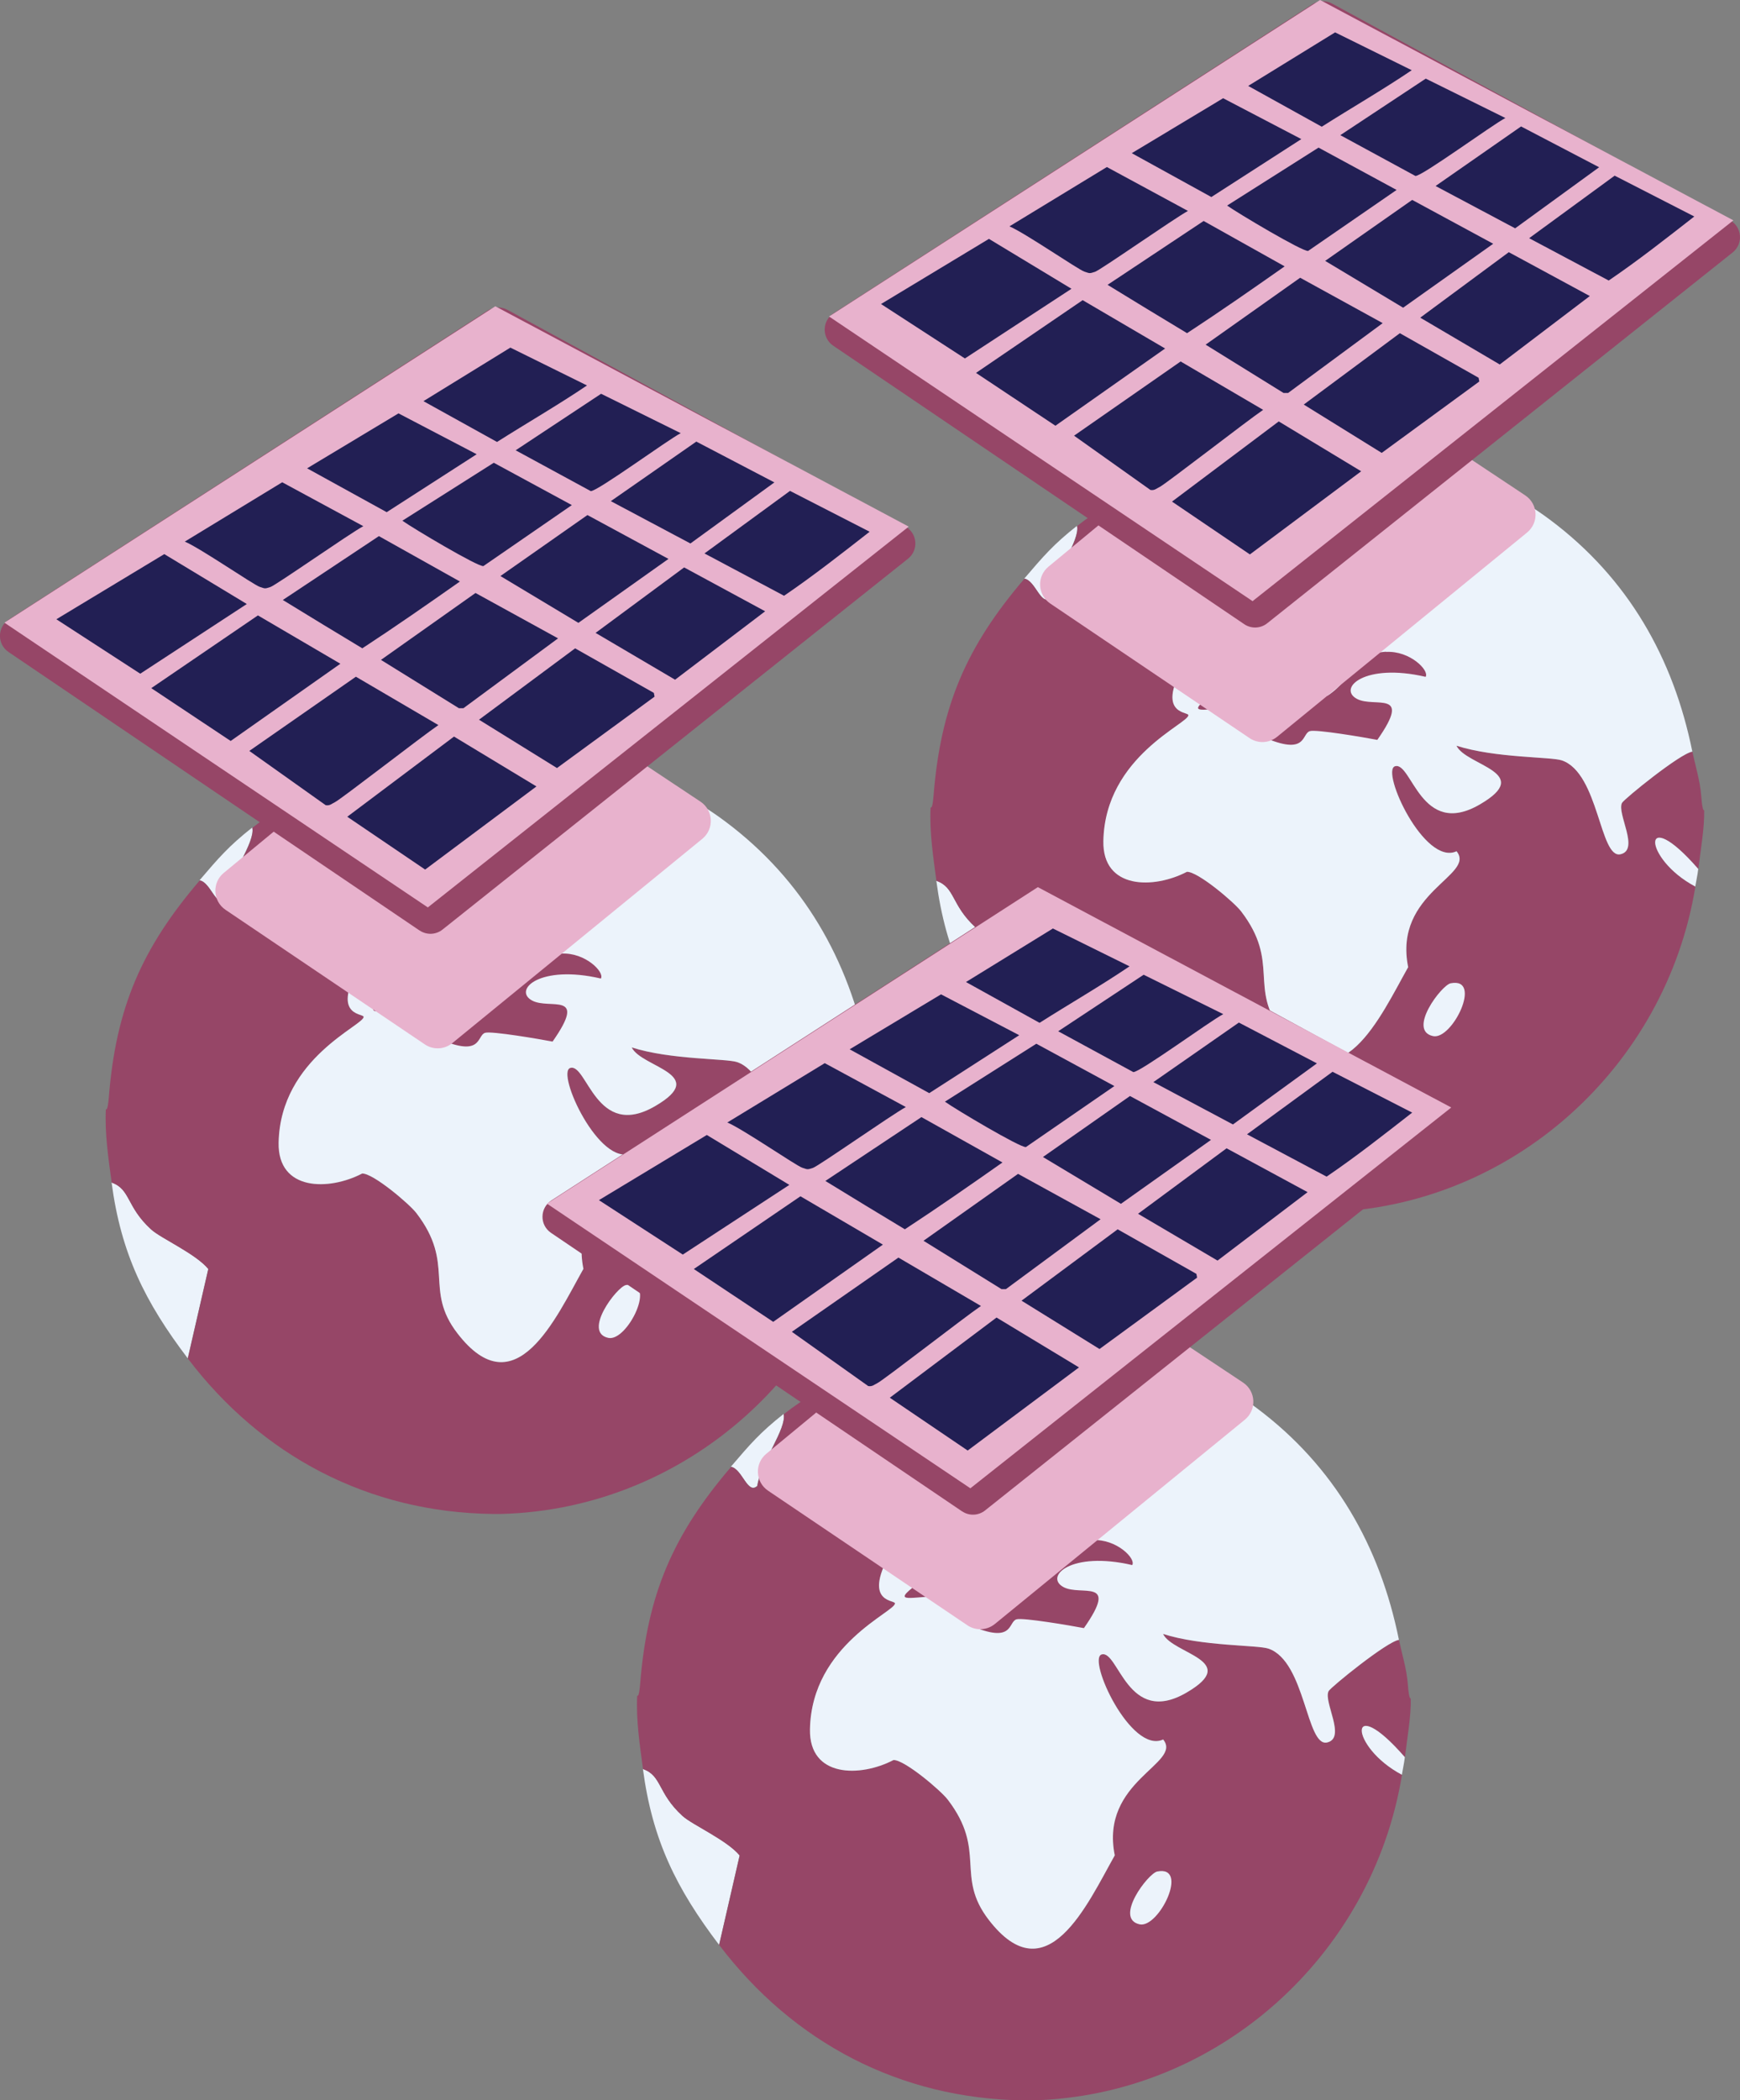<?xml version="1.0" encoding="UTF-8"?><svg id="Layer_1" xmlns="http://www.w3.org/2000/svg" width="194.16" height="234.19" viewBox="0 0 194.16 234.19"><rect x="0" y="0" width="194.16" height="234.19" fill="#808080" stroke="none"/><defs><style>.cls-1{fill:#964667;}.cls-1,.cls-2,.cls-3,.cls-4{stroke-width:0px;}.cls-2{fill:#221f54;}.cls-3{fill:#ecf3fb;}.cls-4{fill:#e8b2cd;}</style></defs><path class="cls-3" d="M112.98,117.82c-4.77-6.28-7.45-11.68-8.5-19.62,2.12.74,1.62,2.69,4.41,5.23,1.1,1,4.96,2.69,6.38,4.41l-2.29,9.97Z"/><path class="cls-3" d="M127.7,54.05c2.14-1.07,4.22-2.29,6.54-2.94,5.73.79,2.04,4.52-.16,7.19-8.78,1.52-12.66,6.53-6.38-4.25Z"/><path class="cls-3" d="M114.29,64.52c2.13-2.49,3.25-3.81,5.89-5.89.36,1.63-2.55,5.35-2.94,8.01-1.09,1.02-1.68-1.91-2.94-2.13Z"/><path class="cls-1" d="M147.97,49.47c6.38.21,8.95,1.07,14.72,3.27,6.21,5.02,4.31,3.96-4.74,8.18-3.66-8.4-16.11,1.56-16.51,2.45-1,2.21,3.63,1.63,2.78,4.41-3.34-1.14-4.92,2.1-6.54,1.64-2.78-.81,2.37-3.93-.33-4.91-1.26-.46-6.14,4.98-6.05,5.4.68,3.11,6.2-5.94,3.6.33,5.09-.65.86,4.41-2.13,2.78-4.2,6.68-.26,6.3-.16,6.7.22.9-9.3,4.56-9.48,14.06-.1,5.41,5.61,5.36,9.32,3.43,1.21-.04,5.27,3.39,6.05,4.41,4.39,5.74.8,8.5,4.58,13.41,6.48,8.41,10.99-1.74,14.06-7.19-1.68-8.35,7.59-10.23,5.4-12.92-3.6,1.65-8.49-8.99-6.87-9.48,1.88-.57,2.87,8.1,9.48,4.25,6.13-3.57-1.55-4.3-2.62-6.54,4.35,1.39,10.55,1.21,11.77,1.64,4.13,1.43,4.21,11,6.54,10.46,2.16-.5-.43-4.54.16-5.72.22-.43,6.52-5.54,7.85-5.72.33,1.62.85,3.22.98,4.91.15,1.99.33,1.55.33,1.64.05,1.97-.42,4.53-.65,6.54-6.46-7.42-6.24-1.17-.33,1.96-3.29,20.16-20.55,35.75-41.2,36.3-.28,0-.7,0-.98,0-13.85-.17-25.76-6.47-34.01-17.33l2.29-9.97c-1.42-1.72-5.28-3.41-6.38-4.41-2.79-2.54-2.29-4.49-4.41-5.23-.36-2.71-.78-5.43-.65-8.18,0-.07.19.4.33-1.31.79-10,3.67-16.64,10.14-24.2,1.26.21,1.85,3.14,2.94,2.13.39-2.66,3.3-6.38,2.94-8.01,2.3-1.81,4.91-3.27,7.52-4.58-6.28,10.78-2.41,5.78,6.38,4.25,2.21-2.68,5.89-6.4.16-7.19,2.91-.82,9.85-1.96,12.75-1.96.05,0-.31.28.98.33Z"/><path class="cls-3" d="M161.87,109.64c3.63-.72.18,6.35-1.96,5.89-2.9-.63.94-5.68,1.96-5.89Z"/><path class="cls-3" d="M189.5,96.89c-.08.7-.22,1.29-.33,1.96-5.92-3.13-6.13-9.38.33-1.96Z"/><path class="cls-3" d="M188.84,83.81c-1.33.18-7.63,5.29-7.85,5.72-.6,1.19,2,5.22-.16,5.72-2.33.54-2.41-9.03-6.54-10.46-1.22-.42-7.42-.25-11.77-1.64,1.07,2.24,8.75,2.97,2.62,6.54-6.61,3.85-7.6-4.83-9.48-4.25-1.62.5,3.27,11.14,6.87,9.48,2.2,2.69-7.08,4.57-5.4,12.92-3.07,5.45-7.58,15.6-14.06,7.19-3.78-4.9-.18-7.67-4.58-13.41-.78-1.02-4.84-4.46-6.05-4.41-3.7,1.93-9.42,1.98-9.32-3.43.18-9.51,9.7-13.16,9.48-14.06-.1-.4-4.04-.03.16-6.7,2.99,1.63,7.22-3.42,2.13-2.78,2.6-6.27-2.92,2.78-3.6-.33-.09-.42,4.79-5.85,6.05-5.4,2.69.97-2.46,4.1.33,4.91,1.62.47,3.2-2.78,6.54-1.64.85-2.78-3.78-2.21-2.78-4.41.4-.89,12.86-10.85,16.51-2.45,9.05-4.21,10.96-3.16,4.74-8.18,4.02,1.53,6.67,2.51,10.3,5.23,8.7,6.51,13.75,15.4,15.86,25.83Z"/><path class="cls-1" d="M154.67,72.69c2.66-.15,4.85,2.07,4.41,2.78-6.83-1.59-9.83,1.28-7.68,2.45,1.95,1.07,6.28-1.12,2.29,4.58-1.51-.29-6.81-1.19-7.52-.98-.97.28-.26,2.83-5.23.65.5-7.4-15.87,1.81-.98-7.85,1.15-.08,5.24,3.35,3.43,4.41,4.61-1.88-1.4-4.31.16-5.4l4.58,4.25c3.02-2,2.9-4.7,6.54-4.91Z"/><path class="cls-1" d="M148.46,60.92c1.46.31,1.78,2.06,4.09,2.78-2.81,1.16,0,3.42-7.03,4.09-.32-4.52,3.11-4.09,2.94-6.87Z"/><path class="cls-3" d="M20.95,151.46c-4.77-6.28-7.45-11.68-8.5-19.62,2.12.74,1.62,2.69,4.41,5.23,1.1,1,4.96,2.69,6.38,4.41l-2.29,9.97Z"/><path class="cls-3" d="M35.66,87.7c2.14-1.07,4.22-2.29,6.54-2.94,5.73.79,2.04,4.52-.16,7.19-8.78,1.52-12.66,6.53-6.38-4.25Z"/><path class="cls-3" d="M22.26,98.16c2.13-2.49,3.25-3.81,5.89-5.89.36,1.63-2.55,5.35-2.94,8.01-1.09,1.02-1.68-1.91-2.94-2.13Z"/><path class="cls-1" d="M55.94,83.12c6.38.21,8.95,1.07,14.72,3.27,6.21,5.02,4.31,3.96-4.74,8.18-3.66-8.4-16.11,1.56-16.51,2.45-1,2.21,3.63,1.63,2.78,4.41-3.34-1.14-4.92,2.1-6.54,1.64-2.78-.81,2.37-3.93-.33-4.91-1.26-.46-6.14,4.98-6.05,5.4.68,3.11,6.2-5.94,3.6.33,5.09-.65.86,4.41-2.13,2.78-4.2,6.68-.26,6.3-.16,6.7.22.9-9.3,4.56-9.48,14.06-.1,5.41,5.61,5.36,9.32,3.43,1.21-.04,5.27,3.39,6.05,4.41,4.39,5.74.8,8.5,4.58,13.41,6.48,8.41,10.99-1.74,14.06-7.19-1.68-8.35,7.59-10.23,5.4-12.92-3.6,1.65-8.49-8.99-6.87-9.48,1.88-.57,2.87,8.1,9.48,4.25,6.13-3.57-1.55-4.3-2.62-6.54,4.35,1.39,10.55,1.21,11.77,1.64,4.13,1.43,4.21,11,6.54,10.46,2.16-.5-.43-4.54.16-5.72.22-.43,6.52-5.54,7.85-5.72.33,1.62.85,3.22.98,4.91.15,1.99.33,1.55.33,1.64.05,1.97-.42,4.53-.65,6.54-6.46-7.42-6.24-1.17-.33,1.96-3.29,20.16-20.55,35.75-41.2,36.3-.28,0-.7,0-.98,0-13.85-.17-25.76-6.47-34.01-17.33l2.29-9.97c-1.42-1.72-5.28-3.41-6.38-4.41-2.79-2.54-2.29-4.49-4.41-5.23-.36-2.71-.78-5.43-.65-8.18,0-.07.19.4.33-1.31.79-10,3.67-16.64,10.14-24.2,1.26.21,1.85,3.14,2.94,2.13.39-2.66,3.3-6.38,2.94-8.01,2.3-1.81,4.91-3.27,7.52-4.58-6.28,10.78-2.41,5.78,6.38,4.25,2.21-2.68,5.89-6.4.16-7.19,2.91-.82,9.85-1.96,12.75-1.96.05,0-.31.28.98.33Z"/><path class="cls-3" d="M69.84,143.29c3.63-.72.18,6.35-1.96,5.89-2.9-.63.94-5.68,1.96-5.89Z"/><path class="cls-3" d="M97.47,130.53c-.08.7-.22,1.29-.33,1.96-5.92-3.13-6.13-9.38.33-1.96Z"/><path class="cls-3" d="M96.81,117.45c-1.33.18-7.63,5.29-7.85,5.72-.6,1.19,2,5.22-.16,5.72-2.33.54-2.41-9.03-6.54-10.46-1.22-.42-7.42-.25-11.77-1.64,1.07,2.24,8.75,2.97,2.62,6.54-6.61,3.85-7.6-4.83-9.48-4.25-1.62.5,3.27,11.14,6.87,9.48,2.2,2.69-7.08,4.57-5.4,12.92-3.07,5.45-7.58,15.6-14.06,7.19-3.78-4.9-.18-7.67-4.58-13.41-.78-1.02-4.84-4.46-6.05-4.41-3.7,1.93-9.42,1.98-9.32-3.43.18-9.51,9.7-13.16,9.48-14.06-.1-.4-4.04-.03.16-6.7,2.99,1.63,7.22-3.42,2.13-2.78,2.6-6.27-2.92,2.78-3.6-.33-.09-.42,4.79-5.85,6.05-5.4,2.69.97-2.46,4.1.33,4.91,1.62.47,3.2-2.78,6.54-1.64.85-2.78-3.78-2.21-2.78-4.41.4-.89,12.86-10.85,16.51-2.45,9.05-4.21,10.96-3.16,4.74-8.18,4.02,1.53,6.67,2.51,10.3,5.23,8.7,6.51,13.75,15.4,15.86,25.83Z"/><path class="cls-1" d="M62.64,106.33c2.66-.15,4.85,2.07,4.41,2.78-6.83-1.59-9.83,1.28-7.68,2.45,1.95,1.07,6.28-1.12,2.29,4.58-1.51-.29-6.81-1.19-7.52-.98-.97.28-.26,2.83-5.23.65.5-7.4-15.87,1.81-.98-7.85,1.15-.08,5.24,3.35,3.43,4.41,4.61-1.88-1.4-4.31.16-5.4l4.58,4.25c3.02-2,2.9-4.7,6.54-4.91Z"/><path class="cls-1" d="M56.43,94.56c1.46.31,1.78,2.06,4.09,2.78-2.81,1.16,0,3.42-7.03,4.09-.32-4.52,3.11-4.09,2.94-6.87Z"/><path class="cls-3" d="M80.24,216.86c-4.77-6.28-7.45-11.68-8.5-19.62,2.12.74,1.62,2.69,4.41,5.23,1.1,1,4.96,2.69,6.38,4.41l-2.29,9.97Z"/><path class="cls-3" d="M94.95,153.09c2.14-1.07,4.22-2.29,6.54-2.94,5.73.79,2.04,4.52-.16,7.19-8.78,1.52-12.66,6.53-6.38-4.25Z"/><path class="cls-3" d="M81.55,163.55c2.13-2.49,3.25-3.81,5.89-5.89.36,1.63-2.55,5.35-2.94,8.01-1.09,1.02-1.68-1.91-2.94-2.13Z"/><path class="cls-1" d="M115.23,148.51c6.38.21,8.95,1.07,14.72,3.27,6.21,5.02,4.31,3.96-4.74,8.18-3.66-8.4-16.11,1.56-16.51,2.45-1,2.21,3.63,1.63,2.78,4.41-3.34-1.14-4.92,2.1-6.54,1.64-2.78-.81,2.37-3.93-.33-4.91-1.26-.46-6.14,4.98-6.05,5.4.68,3.11,6.2-5.94,3.6.33,5.09-.65.86,4.41-2.13,2.78-4.2,6.68-.26,6.3-.16,6.7.22.9-9.3,4.56-9.48,14.06-.1,5.41,5.61,5.36,9.32,3.43,1.21-.04,5.27,3.39,6.05,4.41,4.39,5.74.8,8.5,4.58,13.41,6.48,8.41,10.99-1.74,14.06-7.19-1.68-8.35,7.59-10.23,5.4-12.92-3.6,1.65-8.49-8.99-6.87-9.48,1.88-.57,2.87,8.1,9.48,4.25,6.13-3.57-1.55-4.3-2.62-6.54,4.35,1.39,10.55,1.21,11.77,1.64,4.13,1.43,4.21,11,6.54,10.46,2.16-.5-.43-4.54.16-5.72.22-.43,6.52-5.54,7.85-5.72.33,1.62.85,3.22.98,4.91.15,1.99.33,1.55.33,1.64.05,1.97-.42,4.53-.65,6.54-6.46-7.42-6.24-1.17-.33,1.96-3.29,20.16-20.55,35.75-41.2,36.3-.28,0-.7,0-.98,0-13.85-.17-25.76-6.47-34.01-17.33l2.29-9.97c-1.42-1.72-5.28-3.41-6.38-4.41-2.79-2.54-2.29-4.49-4.41-5.23-.36-2.71-.78-5.43-.65-8.18,0-.07.19.4.33-1.31.79-10,3.67-16.64,10.14-24.2,1.26.21,1.85,3.14,2.94,2.13.39-2.66,3.3-6.38,2.94-8.01,2.3-1.81,4.91-3.27,7.52-4.58-6.28,10.78-2.41,5.78,6.38,4.25,2.21-2.68,5.89-6.4.16-7.19,2.91-.82,9.85-1.96,12.75-1.96.05,0-.31.28.98.33Z"/><path class="cls-3" d="M129.13,208.68c3.63-.72.18,6.35-1.96,5.89-2.9-.63.94-5.68,1.96-5.89Z"/><path class="cls-3" d="M156.76,195.93c-.08.7-.22,1.29-.33,1.96-5.92-3.13-6.13-9.38.33-1.96Z"/><path class="cls-3" d="M156.1,182.85c-1.33.18-7.63,5.29-7.85,5.72-.6,1.19,2,5.22-.16,5.72-2.33.54-2.41-9.03-6.54-10.46-1.22-.42-7.42-.25-11.77-1.64,1.07,2.24,8.75,2.97,2.62,6.54-6.61,3.85-7.6-4.83-9.48-4.25-1.62.5,3.27,11.14,6.87,9.48,2.2,2.69-7.08,4.57-5.4,12.92-3.07,5.45-7.58,15.6-14.06,7.19-3.78-4.9-.18-7.67-4.58-13.41-.78-1.02-4.84-4.46-6.05-4.41-3.7,1.93-9.42,1.98-9.32-3.43.18-9.51,9.7-13.16,9.48-14.06-.1-.4-4.04-.03.16-6.7,2.99,1.63,7.22-3.42,2.13-2.78,2.6-6.27-2.92,2.78-3.6-.33-.09-.42,4.79-5.85,6.05-5.4,2.69.97-2.46,4.1.33,4.91,1.62.47,3.2-2.78,6.54-1.64.85-2.78-3.78-2.21-2.78-4.41.4-.89,12.86-10.85,16.51-2.45,9.05-4.21,10.96-3.16,4.74-8.18,4.02,1.53,6.67,2.51,10.3,5.23,8.7,6.51,13.75,15.4,15.86,25.83Z"/><path class="cls-1" d="M121.93,171.73c2.66-.15,4.85,2.07,4.41,2.78-6.83-1.59-9.83,1.28-7.68,2.45,1.95,1.07,6.28-1.12,2.29,4.58-1.51-.29-6.81-1.19-7.52-.98-.97.28-.26,2.83-5.23.65.5-7.4-15.87,1.81-.98-7.85,1.15-.08,5.24,3.35,3.43,4.41,4.61-1.88-1.4-4.31.16-5.4l4.58,4.25c3.02-2,2.9-4.7,6.54-4.91Z"/><path class="cls-1" d="M115.72,159.96c1.46.31,1.78,2.06,4.09,2.78-2.81,1.16,0,3.42-7.03,4.09-.32-4.52,3.11-4.09,2.94-6.87Z"/><path class="cls-4" d="M111,181.09l27.91-22.79c1.34-1.1,1.24-3.18-.2-4.14l-22.56-14.98c-.94-.63-2.19-.56-3.06.16l-27.58,22.76c-1.33,1.09-1.23,3.16.2,4.12l22.23,15c.94.64,2.19.58,3.07-.14Z"/><path class="cls-1" d="M107.35,168.52l-45.86-31.05c-1.29-.87-1.27-2.77.04-3.62l53.43-34.45c.67-.43,1.51-.46,2.21-.08l44.38,24.15c1.36.74,1.53,2.63.31,3.6l-51.94,41.35c-.74.59-1.78.63-2.56.1Z"/><polygon class="cls-4" points="108.28 165.95 61.03 134.21 115.81 98.92 161.94 123.49 108.28 165.95"/><path class="cls-2" d="M111.2,146.91l9.2,5.56q-6.21,4.64-12.42,9.27-4.35-2.94-8.69-5.89,5.96-4.47,11.91-8.94Z"/><path class="cls-2" d="M100.26,140.23l9.2,5.39c-1.79,1.21-10.92,8.31-11.57,8.61-.36.17-.55.4-1.01.32q-4.26-3.03-8.52-6.05l11.9-8.28Z"/><path class="cls-2" d="M89.32,133.39q4.6,2.7,9.2,5.39-6.12,4.3-12.24,8.61-4.43-2.95-8.86-5.89,5.95-4.05,11.9-8.11Z"/><path class="cls-2" d="M78.88,126.56l9.2,5.56q-5.95,3.89-11.89,7.77l-9.36-6.07q6.03-3.64,12.05-7.27Z"/><path class="cls-2" d="M124.71,137.07l8.79,4.97.08.42-10.89,7.96-8.7-5.39q5.36-3.98,10.73-7.96Z"/><path class="cls-2" d="M113.6,130.89l9.21,5.06-10.56,7.79h-.5q-4.35-2.7-8.7-5.39,5.28-3.73,10.55-7.46Z"/><path class="cls-2" d="M102.82,124.56l9.04,5.06c-3.6,2.53-7.22,5.05-10.89,7.45-2.96-1.78-5.92-3.58-8.87-5.39l10.72-7.12Z"/><path class="cls-2" d="M92.04,118.55q4.52,2.45,9.04,4.89c-1.57.85-9.78,6.61-10.38,6.79-.63.2-.56.18-1.17-.02-.69-.22-6.65-4.33-8.37-5.05q5.44-3.31,10.88-6.62Z"/><path class="cls-2" d="M136.87,128.04l9.04,4.89q-5.03,3.82-10.05,7.63l-8.87-5.22q4.94-3.65,9.88-7.3Z"/><path class="cls-2" d="M126.09,122.21l9.04,4.89q-5.02,3.57-10.05,7.13l-8.7-5.22q4.85-3.4,9.71-6.8Z"/><path class="cls-2" d="M115.64,116.38l8.71,4.72q-4.94,3.4-9.87,6.8c-.61.1-7.9-4.24-9.04-5.06q5.1-3.23,10.2-6.46Z"/><path class="cls-2" d="M148.7,119.51l8.88,4.55c-3.13,2.44-6.27,4.91-9.55,7.14l-8.88-4.72,9.54-6.97Z"/><path class="cls-2" d="M105.02,110.88l8.71,4.55q-5.02,3.23-10.04,6.46l-8.88-4.89q5.1-3.06,10.2-6.13Z"/><path class="cls-2" d="M138.24,114.02l8.71,4.55q-4.69,3.4-9.37,6.81l-8.88-4.72q4.77-3.32,9.54-6.64Z"/><path class="cls-2" d="M127.62,108.69q4.44,2.19,8.88,4.39c-1.44.74-9.33,6.52-10.04,6.46l-8.38-4.55,9.53-6.3Z"/><path class="cls-2" d="M117.49,103.53l8.55,4.22c-3.27,2.21-6.7,4.18-10.04,6.3q-4.11-2.27-8.21-4.55l9.7-5.97Z"/><path class="cls-4" d="M50.46,116.32l27.91-22.79c1.34-1.1,1.24-3.18-.2-4.14l-22.56-14.98c-.94-.63-2.19-.56-3.06.16l-27.58,22.76c-1.33,1.09-1.23,3.16.2,4.12l22.23,15c.94.64,2.19.58,3.07-.14Z"/><path class="cls-1" d="M46.81,103.75L.95,72.7c-1.29-.87-1.27-2.77.04-3.62l53.43-34.45c.67-.43,1.51-.46,2.21-.08l44.38,24.15c1.36.74,1.53,2.63.31,3.6l-51.94,41.35c-.74.59-1.78.63-2.56.1Z"/><polygon class="cls-4" points="47.74 101.18 .49 69.43 55.27 34.15 101.4 58.72 47.74 101.18"/><path class="cls-2" d="M50.66,82.13l9.2,5.56q-6.21,4.64-12.42,9.27-4.35-2.94-8.69-5.89,5.96-4.47,11.91-8.94Z"/><path class="cls-2" d="M39.72,75.46l9.2,5.39c-1.79,1.21-10.92,8.31-11.57,8.61-.36.17-.55.4-1.01.32q-4.26-3.03-8.52-6.05l11.9-8.28Z"/><path class="cls-2" d="M28.78,68.62q4.6,2.7,9.2,5.39-6.12,4.3-12.24,8.61-4.43-2.95-8.86-5.89,5.95-4.05,11.9-8.11Z"/><path class="cls-2" d="M18.34,61.79l9.2,5.56q-5.95,3.89-11.89,7.77l-9.36-6.07q6.03-3.64,12.05-7.27Z"/><path class="cls-2" d="M64.17,72.29l8.79,4.97.08.42-10.89,7.96-8.7-5.39q5.36-3.98,10.73-7.96Z"/><path class="cls-2" d="M53.06,66.12l9.21,5.06-10.56,7.79h-.5q-4.35-2.7-8.7-5.39,5.28-3.73,10.55-7.46Z"/><path class="cls-2" d="M42.28,59.78l9.04,5.06c-3.6,2.53-7.22,5.05-10.89,7.45-2.96-1.78-5.92-3.58-8.87-5.39l10.72-7.12Z"/><path class="cls-2" d="M31.5,53.78q4.52,2.45,9.04,4.89c-1.57.85-9.78,6.61-10.38,6.79-.63.2-.56.18-1.17-.02-.69-.22-6.65-4.33-8.37-5.05q5.44-3.31,10.88-6.62Z"/><path class="cls-2" d="M76.34,63.27l9.04,4.89q-5.03,3.82-10.05,7.63l-8.87-5.22q4.94-3.65,9.88-7.3Z"/><path class="cls-2" d="M65.55,57.43l9.04,4.89q-5.02,3.57-10.05,7.13l-8.7-5.22q4.85-3.4,9.71-6.8Z"/><path class="cls-2" d="M55.1,51.6l8.71,4.72q-4.94,3.4-9.87,6.8c-.61.1-7.9-4.24-9.04-5.06q5.1-3.23,10.2-6.46Z"/><path class="cls-2" d="M88.16,54.74l8.88,4.55c-3.13,2.44-6.27,4.91-9.55,7.14l-8.88-4.72,9.54-6.97Z"/><path class="cls-2" d="M44.48,46.1l8.71,4.55q-5.02,3.23-10.04,6.46l-8.88-4.89q5.1-3.06,10.2-6.13Z"/><path class="cls-2" d="M77.7,49.24l8.71,4.55q-4.69,3.4-9.37,6.81l-8.88-4.72q4.77-3.32,9.54-6.64Z"/><path class="cls-2" d="M67.08,43.91q4.44,2.19,8.88,4.39c-1.44.74-9.33,6.52-10.04,6.46l-8.38-4.55,9.53-6.3Z"/><path class="cls-2" d="M56.95,38.76l8.55,4.22c-3.27,2.21-6.7,4.18-10.04,6.3q-4.11-2.27-8.21-4.55l9.7-5.97Z"/><path class="cls-4" d="M142.49,82.17l27.91-22.79c1.34-1.1,1.24-3.18-.2-4.14l-22.56-14.98c-.94-.63-2.19-.56-3.06.16l-27.58,22.76c-1.33,1.09-1.23,3.16.2,4.12l22.23,15c.94.64,2.19.58,3.07-.14Z"/><path class="cls-1" d="M138.84,69.6l-45.86-31.05c-1.29-.87-1.27-2.77.04-3.62L146.44.48c.67-.43,1.51-.46,2.21-.08l44.38,24.15c1.36.74,1.53,2.63.31,3.6l-51.94,41.35c-.74.59-1.78.63-2.56.1Z"/><polygon class="cls-4" points="139.77 67.03 92.51 35.29 147.3 0 193.42 24.57 139.77 67.03"/><path class="cls-2" d="M142.69,46.99l9.2,5.56q-6.21,4.64-12.42,9.27-4.35-2.94-8.69-5.89,5.96-4.47,11.91-8.94Z"/><path class="cls-2" d="M131.75,40.31l9.2,5.39c-1.79,1.21-10.92,8.31-11.57,8.61-.36.17-.55.4-1.01.32q-4.26-3.03-8.52-6.05l11.9-8.28Z"/><path class="cls-2" d="M120.81,33.47q4.6,2.7,9.2,5.39-6.12,4.3-12.24,8.61-4.43-2.95-8.86-5.89,5.95-4.05,11.9-8.11Z"/><path class="cls-2" d="M110.36,26.64l9.2,5.56q-5.95,3.89-11.89,7.77l-9.36-6.07q6.03-3.64,12.05-7.27Z"/><path class="cls-2" d="M156.2,37.15l8.79,4.97.08.42-10.89,7.96-8.7-5.39q5.36-3.98,10.73-7.96Z"/><path class="cls-2" d="M145.08,30.97l9.21,5.06-10.56,7.79h-.5q-4.35-2.7-8.7-5.39,5.28-3.73,10.55-7.46Z"/><path class="cls-2" d="M134.31,24.64l9.04,5.06c-3.6,2.53-7.22,5.05-10.89,7.45-2.96-1.78-5.92-3.58-8.87-5.39l10.72-7.12Z"/><path class="cls-2" d="M123.52,18.63q4.52,2.45,9.04,4.89c-1.57.85-9.78,6.61-10.38,6.79-.63.2-.56.18-1.17-.02-.69-.22-6.65-4.33-8.37-5.05q5.44-3.31,10.88-6.62Z"/><path class="cls-2" d="M168.36,28.12l9.04,4.89q-5.03,3.82-10.05,7.63l-8.87-5.22q4.94-3.65,9.88-7.3Z"/><path class="cls-2" d="M157.58,22.29l9.04,4.89q-5.02,3.57-10.05,7.13l-8.7-5.22q4.85-3.4,9.71-6.8Z"/><path class="cls-2" d="M147.13,16.46l8.71,4.72q-4.94,3.4-9.87,6.8c-.61.1-7.9-4.24-9.04-5.06q5.1-3.23,10.2-6.46Z"/><path class="cls-2" d="M180.18,19.59l8.88,4.55c-3.13,2.44-6.27,4.91-9.55,7.14l-8.88-4.72,9.54-6.97Z"/><path class="cls-2" d="M136.5,10.96l8.71,4.55q-5.02,3.23-10.04,6.46l-8.88-4.89q5.1-3.06,10.2-6.13Z"/><path class="cls-2" d="M169.73,14.1l8.71,4.55q-4.69,3.4-9.37,6.81l-8.88-4.72q4.77-3.32,9.54-6.64Z"/><path class="cls-2" d="M159.1,8.77q4.44,2.19,8.88,4.39c-1.44.74-9.33,6.52-10.04,6.46l-8.38-4.55,9.53-6.3Z"/><path class="cls-2" d="M148.98,3.61l8.55,4.22c-3.27,2.21-6.7,4.18-10.04,6.3q-4.11-2.27-8.21-4.55l9.7-5.97Z"/></svg>